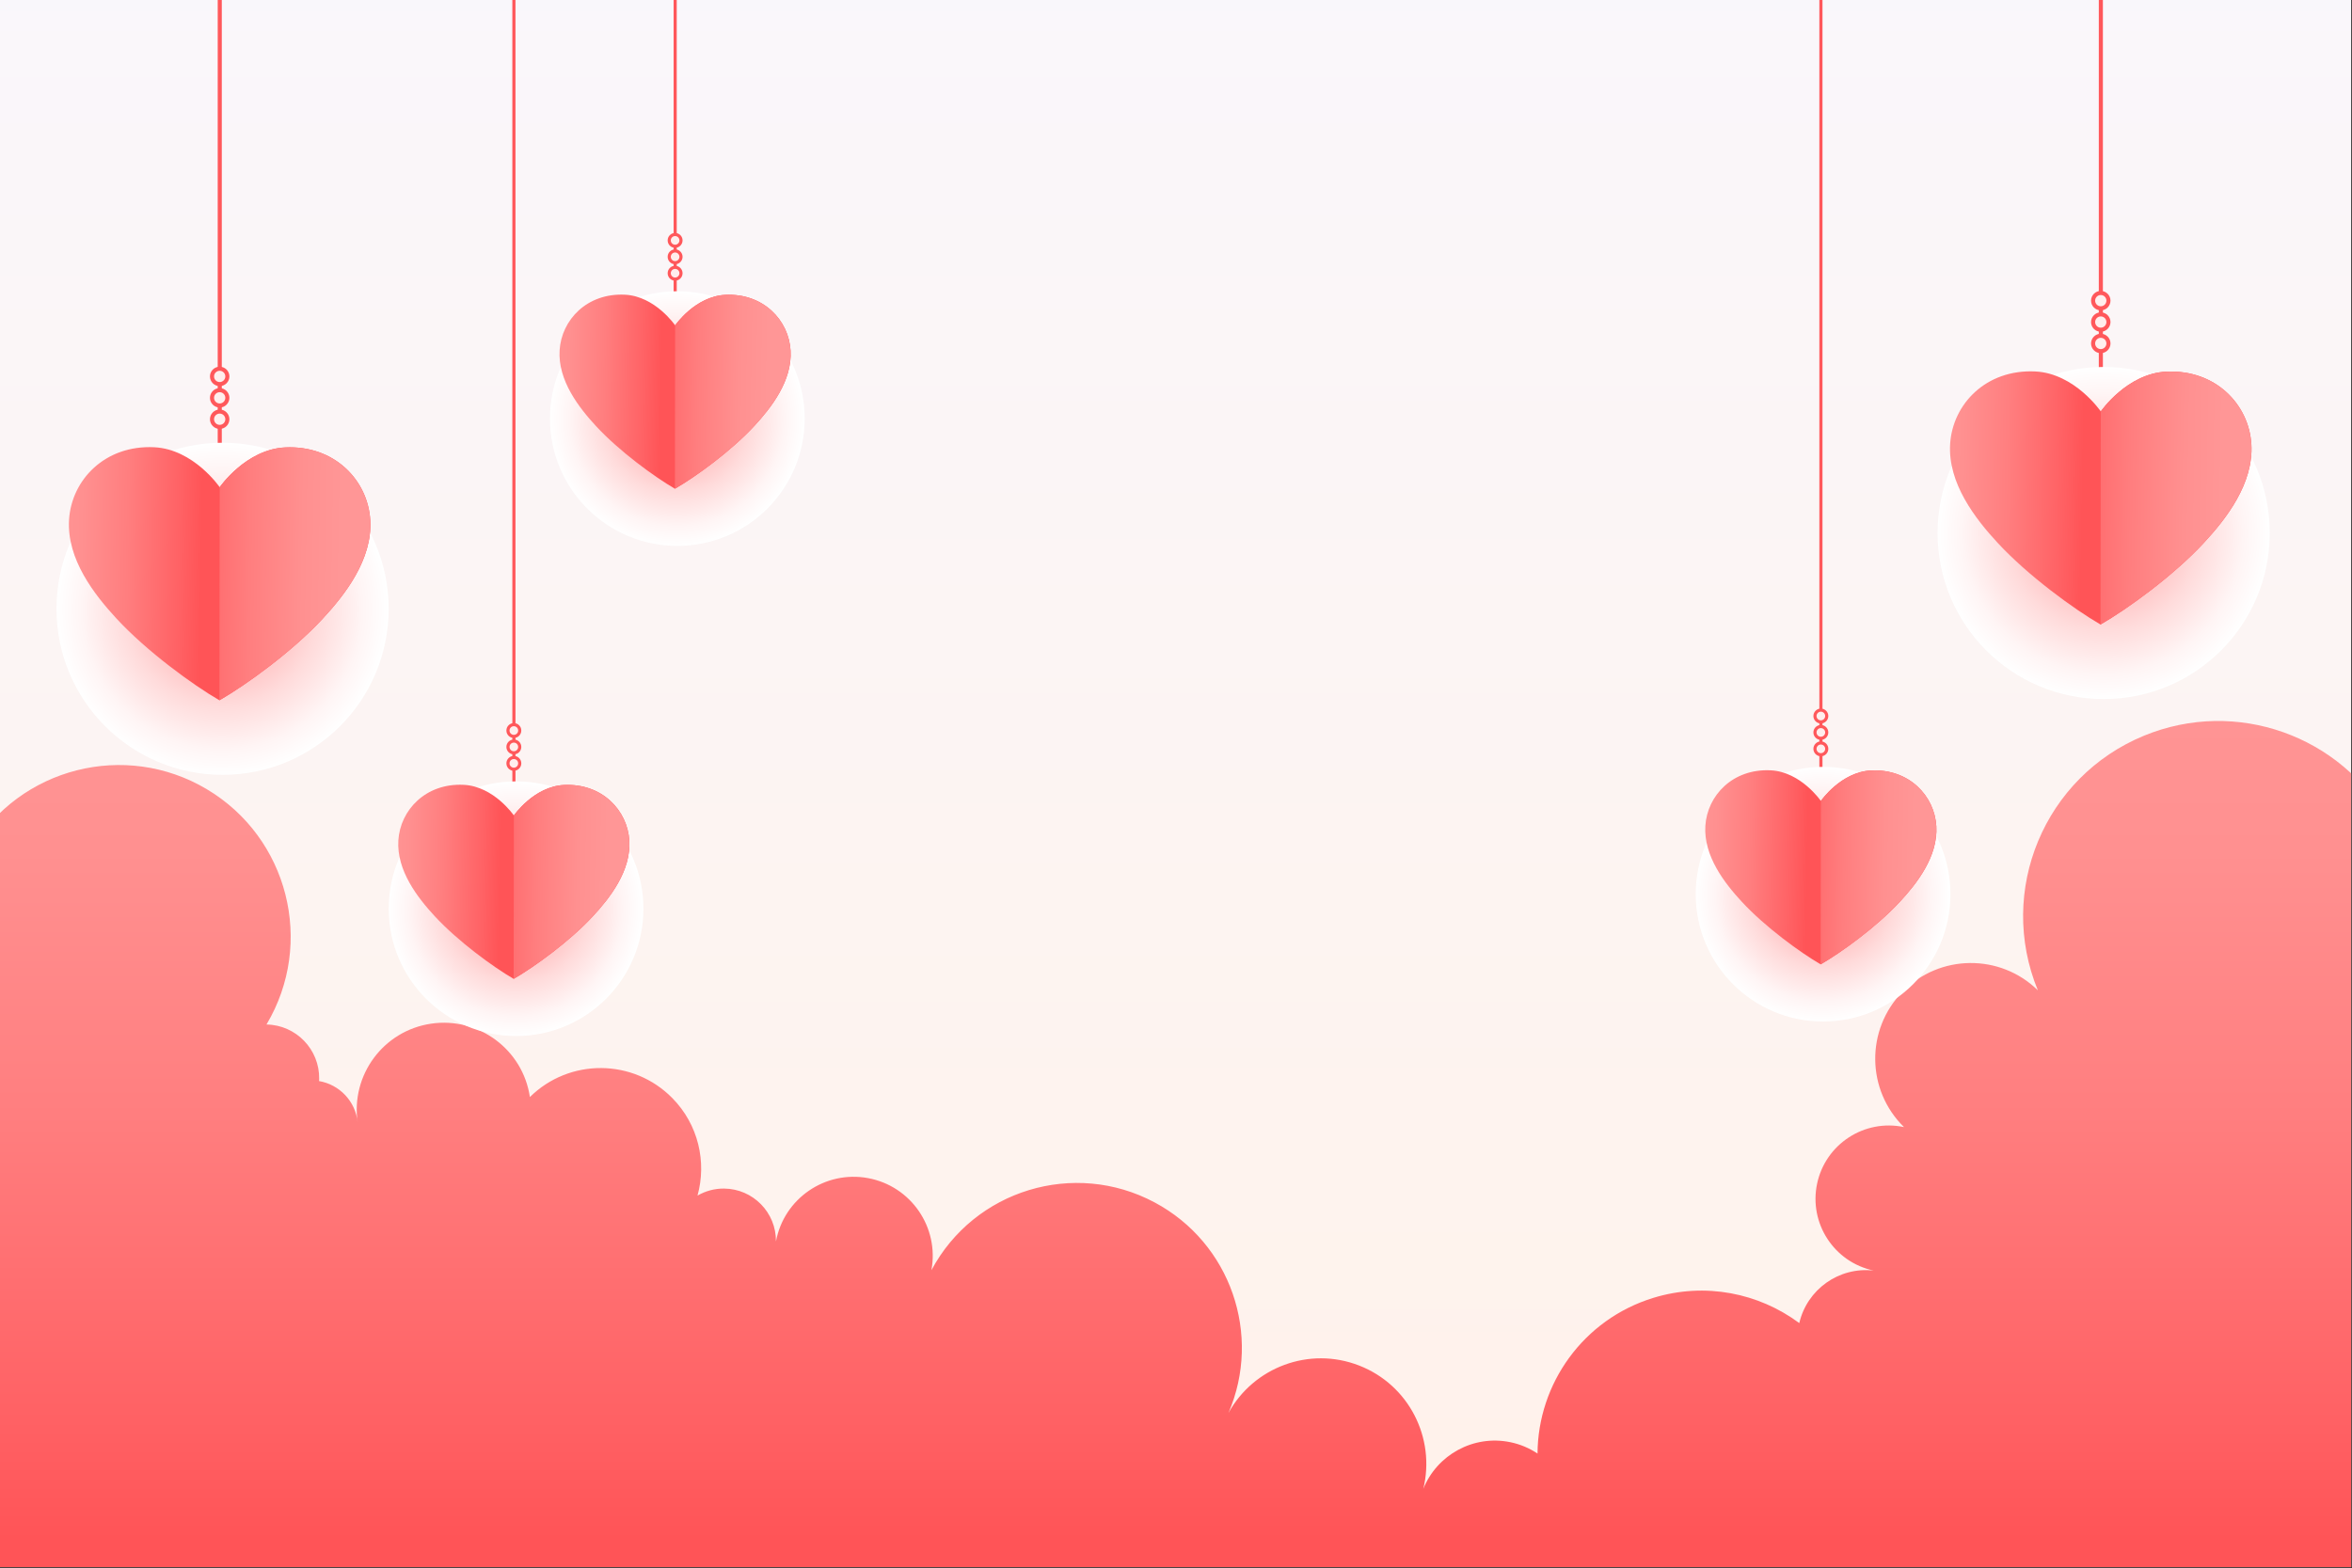 <?xml version="1.0" encoding="utf-8"?>
<!-- Generator: Adobe Illustrator 27.5.0, SVG Export Plug-In . SVG Version: 6.00 Build 0)  -->
<svg version="1.1" id="Layer_1" xmlns="http://www.w3.org/2000/svg" xmlns:xlink="http://www.w3.org/1999/xlink" x="0px" y="0px"
	 viewBox="0 0 2599 1733" style="enable-background:new 0 0 2599 1733;" xml:space="preserve">
<rect x="0" y="0" width="2599" height="1733" fill="#333333" stroke="none"/>
<g>
	<g>
		<defs>
			<rect id="SVGID_1_" width="2598.076" height="1732.051"/>
		</defs>
		
			<linearGradient id="SVGID_00000135677877924097214920000003418729030859738021_" gradientUnits="userSpaceOnUse" x1="1299.038" y1="1617.58" x2="1299.038" y2="-425.496">
			<stop  offset="0" style="stop-color:#FFF2EB"/>
			<stop  offset="1" style="stop-color:#F8F8FF"/>
		</linearGradient>
		<use xlink:href="#SVGID_1_"  style="overflow:visible;fill:url(#SVGID_00000135677877924097214920000003418729030859738021_);"/>
		<clipPath id="SVGID_00000011718104603604206630000008789965537872854920_">
			<use xlink:href="#SVGID_1_"  style="overflow:visible;"/>
		</clipPath>
		
			<linearGradient id="SVGID_00000153668270946759279870000017383845107240429703_" gradientUnits="userSpaceOnUse" x1="1128.071" y1="727.499" x2="1128.071" y2="1701.16">
			<stop  offset="0" style="stop-color:#FF9696"/>
			<stop  offset="0.219" style="stop-color:#FF9090"/>
			<stop  offset="0.519" style="stop-color:#FF7E7F"/>
			<stop  offset="0.865" style="stop-color:#FF6164"/>
			<stop  offset="1" style="stop-color:#FF5457"/>
		</linearGradient>
		
			<path style="clip-path:url(#SVGID_00000011718104603604206630000008789965537872854920_);fill:url(#SVGID_00000153668270946759279870000017383845107240429703_);" d="
			M2755.877,688.489c-15.816,3.582-31.366,9.586-46.13,18.167c-70.772,41.134-99.209,127.174-70.204,201.092
			c-52.324-94.397-168.21-136.698-270.433-94.612c-110.08,45.322-162.576,171.3-117.255,281.38
			c-41.75-40.84-108.704-40.102-149.543,1.647c-40.842,41.75-40.103,108.703,1.647,149.543
			c-43.79-9.245-86.781,18.758-96.027,62.547c-9.246,43.789,18.759,86.782,62.547,96.026c-38.603-4.436-73.716,21.058-82.229,58.053
			c-44.662-33.202-103.968-45.47-161.251-27.895c-77.591,23.805-127.593,95.001-128.003,172.092
			c-8.871-5.91-18.974-10.286-30.056-12.566c-40.943-8.42-81.004,14.07-96.144,51.479c13.643-55.944-15.776-114.712-70.895-136.195
			c-55.153-21.497-116.62,1.9-144.413,52.38c37.076-86.12,2.592-187.73-81.623-232.684
			c-88.807-47.406-199.229-13.843-246.635,74.965c8.786-47.438-22.547-93.017-69.985-101.804
			c-47.439-8.786-93.016,22.548-101.805,69.986c0.337-31.94-25.283-58.105-57.223-58.441c-10.733-0.112-20.78,2.759-29.448,7.764
			c10.257-37.095,1.056-78.477-27.911-107.845c-43.14-43.738-113.569-44.221-157.307-1.081
			c-7.771-52.551-56.669-88.852-109.221-81.082c-52.548,7.77-88.851,56.67-81.08,109.221c-2.339-23.679-20.331-41.982-42.703-45.801
			c0.042-0.749,0.139-1.483,0.155-2.24c0.572-32.716-25.483-59.702-58.198-60.277c53.599-90.017,24.078-206.443-65.941-260.043
			c-90.015-53.6-206.441-24.078-260.042,65.939c-15.919-59.674-77.201-95.144-136.874-79.224
			c-20.708,5.524-38.4,16.593-52.143,31.078c-4.888-2.053-10.149-3.446-15.694-4.022c53.907-43.428,62.404-122.336,18.976-176.244
			c-43.427-53.909-122.335-62.406-176.245-18.977c27.853-27.12,28.448-71.685,1.327-99.537
			c-27.12-27.852-71.685-28.446-99.538-1.326c-1.448-9.551-4.259-18.541-8.067-26.92V2331.25h3255.613V688.489z"/>
		<g style="clip-path:url(#SVGID_00000011718104603604206630000008789965537872854920_);">
			<g>
				<g>
					<g>
						<rect x="240.579" y="-285.538" style="fill:#FF585B;" width="4.511" height="833.312"/>
					</g>
					<g>
						<path style="fill:#FFEEED;" d="M251.235,463.346c0,4.686-3.799,8.485-8.486,8.485c-4.686,0-8.485-3.799-8.485-8.485
							c0-4.686,3.799-8.485,8.485-8.485C247.436,454.861,251.235,458.66,251.235,463.346z"/>
						<path style="fill:#FF585B;" d="M242.75,474.087c-5.921,0-10.74-4.819-10.74-10.742c0-5.92,4.819-10.739,10.74-10.739
							c5.921,0,10.74,4.819,10.74,10.739C253.49,469.268,248.671,474.087,242.75,474.087z M242.75,457.116
							c-3.436,0-6.23,2.793-6.23,6.229c0,3.436,2.794,6.231,6.23,6.231c3.436,0,6.23-2.795,6.23-6.231
							C248.98,459.909,246.186,457.116,242.75,457.116z"/>
					</g>
					<g>
						<path style="fill:#FFEEED;" d="M251.235,439.69c0,4.686-3.799,8.485-8.486,8.485c-4.686,0-8.485-3.799-8.485-8.485
							c0-4.687,3.799-8.486,8.485-8.486C247.436,431.204,251.235,435.003,251.235,439.69z"/>
						<path style="fill:#FF585B;" d="M242.75,450.43c-5.921,0-10.74-4.819-10.74-10.739c0-5.923,4.819-10.742,10.74-10.742
							c5.921,0,10.74,4.819,10.74,10.742C253.49,445.611,248.671,450.43,242.75,450.43z M242.75,433.46
							c-3.436,0-6.23,2.796-6.23,6.232c0,3.435,2.794,6.228,6.23,6.228c3.436,0,6.23-2.793,6.23-6.228
							C248.98,436.255,246.186,433.46,242.75,433.46z"/>
					</g>
					<g>
						<path style="fill:#FFEEED;" d="M251.235,416.033c0,4.687-3.799,8.486-8.486,8.486c-4.686,0-8.485-3.799-8.485-8.486
							c0-4.686,3.799-8.485,8.485-8.485C247.436,407.548,251.235,411.347,251.235,416.033z"/>
						<path style="fill:#FF585B;" d="M242.75,426.773c-5.921,0-10.74-4.819-10.74-10.739c0-5.923,4.819-10.742,10.74-10.742
							c5.921,0,10.74,4.819,10.74,10.742C253.49,421.954,248.671,426.773,242.75,426.773z M242.75,409.803
							c-3.436,0-6.23,2.796-6.23,6.232c0,3.436,2.794,6.228,6.23,6.228c3.436,0,6.23-2.792,6.23-6.228
							C248.98,412.599,246.186,409.803,242.75,409.803z"/>
					</g>
				</g>
				<g>
					
						<radialGradient id="SVGID_00000079482963143221570760000004956167215195618990_" cx="-5389.126" cy="-5815.031" r="221.63" gradientTransform="matrix(0.828 -0.005 0.005 0.828 4736.65 5461.288)" gradientUnits="userSpaceOnUse">
						<stop  offset="0.317" style="stop-color:#FFBABB"/>
						<stop  offset="0.581" style="stop-color:#FFDBDB"/>
						<stop  offset="0.844" style="stop-color:#FFF5F5"/>
						<stop  offset="1" style="stop-color:#FFFFFF"/>
					</radialGradient>
					
						<circle style="fill:url(#SVGID_00000079482963143221570760000004956167215195618990_);" cx="245.96" cy="672.848" r="183.513"/>
					
						<linearGradient id="SVGID_00000149376794680445710540000013911950066752520612_" gradientUnits="userSpaceOnUse" x1="422.385" y1="34.169" x2="592.369" y2="34.169" gradientTransform="matrix(1 0.017 -0.017 1 -369.642 588.681)">
						<stop  offset="0" style="stop-color:#FF9696"/>
						<stop  offset="0.219" style="stop-color:#FF9090"/>
						<stop  offset="0.519" style="stop-color:#FF7E7F"/>
						<stop  offset="0.865" style="stop-color:#FF6164"/>
						<stop  offset="1" style="stop-color:#FF5457"/>
					</linearGradient>
					<path style="fill:url(#SVGID_00000149376794680445710540000013911950066752520612_);" d="M409.163,574.886
						c-2.602-43.941-39.355-82.936-93.966-80.382c-43.613,2.042-72.423,43.984-72.423,43.984s-28.693-42.016-72.309-44.177
						c-54.595-2.697-91.461,36.203-94.173,80.136c-2.685,43.415,27.839,82.625,52.484,109.277
						c33.503,36.231,84.11,73.126,113.688,90.275c29.622-17.073,80.33-53.836,113.93-89.975
						C381.112,657.436,411.736,618.313,409.163,574.886z"/>
					
						<linearGradient id="SVGID_00000067207776406072351270000017842614002406324390_" gradientUnits="userSpaceOnUse" x1="747.099" y1="34.169" x2="552.557" y2="34.169" gradientTransform="matrix(1 0.017 -0.017 1 -369.642 588.681)">
						<stop  offset="0" style="stop-color:#FF9696"/>
						<stop  offset="0.219" style="stop-color:#FF9090"/>
						<stop  offset="0.519" style="stop-color:#FF7E7F"/>
						<stop  offset="0.865" style="stop-color:#FF6164"/>
						<stop  offset="1" style="stop-color:#FF5457"/>
					</linearGradient>
					<path style="fill:url(#SVGID_00000067207776406072351270000017842614002406324390_);" d="M409.163,574.886
						c-2.602-43.941-39.355-82.936-93.966-80.382c-43.613,2.042-72.423,43.984-72.423,43.984l-0.311,235.51
						c29.622-17.073,80.33-53.836,113.93-89.975C381.112,657.436,411.736,618.313,409.163,574.886z"/>
				</g>
			</g>
			<g>
				<g>
					<g>
						<rect x="2319.219" y="-285.538" style="fill:#FF585B;" width="4.511" height="749.559"/>
					</g>
					<g>
						<path style="fill:#FFEEED;" d="M2329.874,379.595c0,4.686-3.799,8.485-8.486,8.485c-4.686,0-8.485-3.799-8.485-8.485
							c0-4.687,3.799-8.486,8.485-8.486C2326.075,371.109,2329.874,374.908,2329.874,379.595z"/>
						<path style="fill:#FF585B;" d="M2321.389,390.336c-5.923,0-10.742-4.819-10.742-10.742c0-5.92,4.819-10.739,10.742-10.739
							c5.923,0,10.74,4.819,10.74,10.739C2332.129,385.517,2327.312,390.336,2321.389,390.336z M2321.389,373.366
							c-3.436,0-6.231,2.793-6.231,6.229c0,3.436,2.795,6.231,6.231,6.231s6.23-2.795,6.23-6.231
							C2327.619,376.159,2324.825,373.366,2321.389,373.366z"/>
					</g>
					<g>
						<path style="fill:#FFEEED;" d="M2329.874,355.938c0,4.687-3.799,8.486-8.486,8.486c-4.686,0-8.485-3.799-8.485-8.486
							c0-4.686,3.799-8.485,8.485-8.485C2326.075,347.453,2329.874,351.252,2329.874,355.938z"/>
						<path style="fill:#FF585B;" d="M2321.389,366.679c-5.923,0-10.742-4.819-10.742-10.742c0-5.92,4.819-10.739,10.742-10.739
							c5.923,0,10.74,4.819,10.74,10.739C2332.129,361.861,2327.312,366.679,2321.389,366.679z M2321.389,349.709
							c-3.436,0-6.231,2.793-6.231,6.229c0,3.436,2.795,6.231,6.231,6.231s6.23-2.795,6.23-6.231
							C2327.619,352.502,2324.825,349.709,2321.389,349.709z"/>
					</g>
					<g>
						<path style="fill:#FFEEED;" d="M2329.874,332.282c0,4.686-3.799,8.485-8.486,8.485c-4.686,0-8.485-3.799-8.485-8.485
							c0-4.687,3.799-8.486,8.485-8.486C2326.075,323.796,2329.874,327.595,2329.874,332.282z"/>
						<path style="fill:#FF585B;" d="M2321.389,343.022c-5.923,0-10.742-4.818-10.742-10.742c0-5.92,4.819-10.739,10.742-10.739
							c5.923,0,10.74,4.819,10.74,10.739C2332.129,338.204,2327.312,343.022,2321.389,343.022z M2321.389,326.053
							c-3.436,0-6.231,2.792-6.231,6.228c0,3.436,2.795,6.231,6.231,6.231s6.23-2.795,6.23-6.231
							C2327.619,328.845,2324.825,326.053,2321.389,326.053z"/>
					</g>
				</g>
				<g>
					
						<radialGradient id="SVGID_00000076587423295867508810000002005251983776321669_" cx="-2878.181" cy="-5901.321" r="221.63" gradientTransform="matrix(0.828 -0.005 0.005 0.828 4736.65 5461.288)" gradientUnits="userSpaceOnUse">
						<stop  offset="0.317" style="stop-color:#FFBABB"/>
						<stop  offset="0.581" style="stop-color:#FFDBDB"/>
						<stop  offset="0.844" style="stop-color:#FFF5F5"/>
						<stop  offset="1" style="stop-color:#FFFFFF"/>
					</radialGradient>
					
						<circle style="fill:url(#SVGID_00000076587423295867508810000002005251983776321669_);" cx="2324.599" cy="589.097" r="183.513"/>
					
						<linearGradient id="SVGID_00000008107116291133869850000003485764381376048795_" gradientUnits="userSpaceOnUse" x1="2499.353" y1="-85.746" x2="2669.337" y2="-85.746" gradientTransform="matrix(1 0.017 -0.017 1 -369.642 588.681)">
						<stop  offset="0" style="stop-color:#FF9696"/>
						<stop  offset="0.219" style="stop-color:#FF9090"/>
						<stop  offset="0.519" style="stop-color:#FF7E7F"/>
						<stop  offset="0.865" style="stop-color:#FF6164"/>
						<stop  offset="1" style="stop-color:#FF5457"/>
					</linearGradient>
					<path style="fill:url(#SVGID_00000008107116291133869850000003485764381376048795_);" d="M2487.802,491.135
						c-2.602-43.941-39.355-82.937-93.966-80.383c-43.613,2.043-72.422,43.984-72.422,43.984s-28.693-42.016-72.31-44.177
						c-54.595-2.697-91.46,36.203-94.173,80.136c-2.685,43.415,27.839,82.625,52.484,109.277
						c33.504,36.23,84.11,73.126,113.688,90.275c29.622-17.073,80.329-53.835,113.93-89.975
						C2459.751,573.685,2490.375,534.561,2487.802,491.135z"/>
					
						<linearGradient id="SVGID_00000118357422479946706830000002114384823361343135_" gradientUnits="userSpaceOnUse" x1="2824.067" y1="-85.746" x2="2629.524" y2="-85.746" gradientTransform="matrix(1 0.017 -0.017 1 -369.642 588.681)">
						<stop  offset="0" style="stop-color:#FF9696"/>
						<stop  offset="0.219" style="stop-color:#FF9090"/>
						<stop  offset="0.519" style="stop-color:#FF7E7F"/>
						<stop  offset="0.865" style="stop-color:#FF6164"/>
						<stop  offset="1" style="stop-color:#FF5457"/>
					</linearGradient>
					<path style="fill:url(#SVGID_00000118357422479946706830000002114384823361343135_);" d="M2487.802,491.135
						c-2.602-43.941-39.355-82.937-93.966-80.383c-43.613,2.043-72.422,43.984-72.422,43.984l-0.311,235.51
						c29.622-17.073,80.329-53.835,113.93-89.975C2459.751,573.685,2490.375,534.561,2487.802,491.135z"/>
				</g>
			</g>
			<g>
				<g>
					<g>
						<rect x="2010.415" y="-285.538" style="fill:#FF585B;" width="3.459" height="1177.92"/>
					</g>
					<g>
						<path style="fill:#FFEEED;" d="M2018.585,827.645c0,3.593-2.913,6.506-6.507,6.506s-6.507-2.913-6.507-6.506
							s2.913-6.507,6.507-6.507S2018.585,824.051,2018.585,827.645z"/>
						<path style="fill:#FF585B;" d="M2012.079,835.879c-4.542,0-8.236-3.694-8.236-8.234c0-4.543,3.694-8.237,8.236-8.237
							c4.541,0,8.236,3.694,8.236,8.237C2020.315,832.186,2016.62,835.879,2012.079,835.879z M2012.079,822.867
							c-2.634,0-4.776,2.144-4.776,4.778c0,2.634,2.142,4.775,4.776,4.775c2.634,0,4.776-2.14,4.776-4.775
							C2016.855,825.011,2014.713,822.867,2012.079,822.867z"/>
					</g>
					<g>
						<circle style="fill:#FFEEED;" cx="2012.079" cy="809.505" r="6.507"/>
						<path style="fill:#FF585B;" d="M2012.079,817.74c-4.542,0-8.236-3.694-8.236-8.234c0-4.543,3.694-8.237,8.236-8.237
							c4.541,0,8.236,3.694,8.236,8.237C2020.315,814.046,2016.62,817.74,2012.079,817.74z M2012.079,804.728
							c-2.634,0-4.776,2.144-4.776,4.778c0,2.634,2.142,4.775,4.776,4.775c2.634,0,4.776-2.141,4.776-4.775
							C2016.855,806.872,2014.713,804.728,2012.079,804.728z"/>
					</g>
					<g>
						<path style="fill:#FFEEED;" d="M2018.585,791.366c0,3.593-2.913,6.506-6.507,6.506s-6.507-2.913-6.507-6.506
							s2.913-6.507,6.507-6.507S2018.585,787.773,2018.585,791.366z"/>
						<path style="fill:#FF585B;" d="M2012.079,799.601c-4.542,0-8.236-3.695-8.236-8.234c0-4.542,3.694-8.237,8.236-8.237
							c4.541,0,8.236,3.694,8.236,8.237C2020.315,795.907,2016.62,799.601,2012.079,799.601z M2012.079,786.589
							c-2.634,0-4.776,2.144-4.776,4.778c0,2.634,2.142,4.775,4.776,4.775c2.634,0,4.776-2.141,4.776-4.775
							C2016.855,788.733,2014.713,786.589,2012.079,786.589z"/>
					</g>
				</g>
				<g>
					
						<radialGradient id="SVGID_00000031205667017884422990000012260442209329678226_" cx="-3255.488" cy="-5421.442" r="169.94" gradientTransform="matrix(0.828 -0.005 0.005 0.828 4736.65 5461.288)" gradientUnits="userSpaceOnUse">
						<stop  offset="0.317" style="stop-color:#FFBABB"/>
						<stop  offset="0.581" style="stop-color:#FFDBDB"/>
						<stop  offset="0.844" style="stop-color:#FFF5F5"/>
						<stop  offset="1" style="stop-color:#FFFFFF"/>
					</radialGradient>
					
						<circle style="fill:url(#SVGID_00000031205667017884422990000012260442209329678226_);" cx="2014.541" cy="988.285" r="140.713"/>
					
						<linearGradient id="SVGID_00000111161700853136288170000007768039794613831309_" gradientUnits="userSpaceOnUse" x1="2241.663" y1="327.958" x2="2372.002" y2="327.958" gradientTransform="matrix(1 0.017 -0.017 1 -369.642 588.681)">
						<stop  offset="0" style="stop-color:#FF9696"/>
						<stop  offset="0.219" style="stop-color:#FF9090"/>
						<stop  offset="0.519" style="stop-color:#FF7E7F"/>
						<stop  offset="0.865" style="stop-color:#FF6164"/>
						<stop  offset="1" style="stop-color:#FF5457"/>
					</linearGradient>
					<path style="fill:url(#SVGID_00000111161700853136288170000007768039794613831309_);" d="M2139.681,913.171
						c-1.995-33.693-30.177-63.594-72.05-61.636c-33.442,1.567-55.532,33.726-55.532,33.726s-22.001-32.217-55.445-33.874
						c-41.862-2.068-70.129,27.76-72.209,61.446c-2.059,33.29,21.346,63.355,40.243,83.791
						c25.69,27.781,64.493,56.072,87.173,69.221c22.713-13.091,61.595-41.28,87.358-68.991
						C2118.172,976.468,2141.653,946.47,2139.681,913.171z"/>
					
						<linearGradient id="SVGID_00000053544000251967772580000001249643475735532472_" gradientUnits="userSpaceOnUse" x1="2490.646" y1="327.958" x2="2341.475" y2="327.958" gradientTransform="matrix(1 0.017 -0.017 1 -369.642 588.681)">
						<stop  offset="0" style="stop-color:#FF9696"/>
						<stop  offset="0.219" style="stop-color:#FF9090"/>
						<stop  offset="0.519" style="stop-color:#FF7E7F"/>
						<stop  offset="0.865" style="stop-color:#FF6164"/>
						<stop  offset="1" style="stop-color:#FF5457"/>
					</linearGradient>
					<path style="fill:url(#SVGID_00000053544000251967772580000001249643475735532472_);" d="M2139.681,913.171
						c-1.995-33.693-30.177-63.594-72.05-61.636c-33.442,1.567-55.532,33.726-55.532,33.726l-0.238,180.583
						c22.713-13.091,61.595-41.28,87.358-68.991C2118.172,976.468,2141.653,946.47,2139.681,913.171z"/>
				</g>
			</g>
			<g>
				<g>
					<g>
						<rect x="566.148" y="-285.538" style="fill:#FF585B;" width="3.459" height="1193.956"/>
					</g>
					<g>
						<path style="fill:#FFEEED;" d="M574.319,843.682c0,3.594-2.913,6.507-6.507,6.507c-3.593,0-6.506-2.913-6.506-6.507
							c0-3.593,2.913-6.506,6.506-6.506C571.406,837.176,574.319,840.089,574.319,843.682z"/>
						<path style="fill:#FF585B;" d="M567.812,851.919c-4.542,0-8.236-3.694-8.236-8.237c0-4.543,3.694-8.237,8.236-8.237
							c4.541,0,8.237,3.694,8.237,8.237C576.049,848.224,572.353,851.919,567.812,851.919z M567.812,838.904
							c-2.634,0-4.776,2.144-4.776,4.778c0,2.634,2.142,4.778,4.776,4.778c2.634,0,4.777-2.143,4.777-4.778
							C572.589,841.048,570.446,838.904,567.812,838.904z"/>
					</g>
					<g>
						<path style="fill:#FFEEED;" d="M574.319,825.543c0,3.593-2.913,6.507-6.507,6.507c-3.593,0-6.506-2.913-6.506-6.507
							c0-3.593,2.913-6.507,6.506-6.507C571.406,819.036,574.319,821.95,574.319,825.543z"/>
						<path style="fill:#FF585B;" d="M567.812,833.78c-4.542,0-8.236-3.695-8.236-8.237c0-4.543,3.694-8.237,8.236-8.237
							c4.541,0,8.237,3.694,8.237,8.237C576.049,830.085,572.353,833.78,567.812,833.78z M567.812,820.765
							c-2.634,0-4.776,2.144-4.776,4.778c0,2.634,2.142,4.778,4.776,4.778c2.634,0,4.777-2.144,4.777-4.778
							C572.589,822.909,570.446,820.765,567.812,820.765z"/>
					</g>
					<g>
						<path style="fill:#FFEEED;" d="M574.319,807.403c0,3.593-2.913,6.507-6.507,6.507c-3.593,0-6.506-2.913-6.506-6.507
							s2.913-6.506,6.506-6.506C571.406,800.897,574.319,803.81,574.319,807.403z"/>
						<path style="fill:#FF585B;" d="M567.812,815.641c-4.542,0-8.236-3.694-8.236-8.237c0-4.542,3.694-8.237,8.236-8.237
							c4.541,0,8.237,3.694,8.237,8.237C576.049,811.946,572.353,815.641,567.812,815.641z M567.812,802.626
							c-2.634,0-4.776,2.144-4.776,4.778c0,2.634,2.142,4.778,4.776,4.778c2.634,0,4.777-2.144,4.777-4.778
							C572.589,804.77,570.446,802.626,567.812,802.626z"/>
					</g>
				</g>
				<g>
					
						<radialGradient id="SVGID_00000033357317579468606330000002584136209028990102_" cx="-4999.825" cy="-5412.395" r="169.94" gradientTransform="matrix(0.828 -0.005 0.005 0.828 4736.65 5461.288)" gradientUnits="userSpaceOnUse">
						<stop  offset="0.317" style="stop-color:#FFBABB"/>
						<stop  offset="0.581" style="stop-color:#FFDBDB"/>
						<stop  offset="0.844" style="stop-color:#FFF5F5"/>
						<stop  offset="1" style="stop-color:#FFFFFF"/>
					</radialGradient>
					
						<circle style="fill:url(#SVGID_00000033357317579468606330000002584136209028990102_);" cx="570.274" cy="1004.323" r="140.713"/>
					
						<linearGradient id="SVGID_00000121965778681432635920000017097516292454962856_" gradientUnits="userSpaceOnUse" x1="797.824" y1="369.127" x2="928.164" y2="369.127" gradientTransform="matrix(1 0.017 -0.017 1 -369.642 588.681)">
						<stop  offset="0" style="stop-color:#FF9696"/>
						<stop  offset="0.219" style="stop-color:#FF9090"/>
						<stop  offset="0.519" style="stop-color:#FF7E7F"/>
						<stop  offset="0.865" style="stop-color:#FF6164"/>
						<stop  offset="1" style="stop-color:#FF5457"/>
					</linearGradient>
					<path style="fill:url(#SVGID_00000121965778681432635920000017097516292454962856_);" d="M695.414,929.208
						c-1.995-33.692-30.176-63.593-72.05-61.635c-33.441,1.566-55.532,33.726-55.532,33.726s-22.001-32.217-55.445-33.875
						c-41.863-2.068-70.13,27.76-72.209,61.446c-2.059,33.29,21.346,63.355,40.243,83.791
						c25.689,27.781,64.493,56.072,87.173,69.221c22.713-13.091,61.595-41.28,87.359-68.991
						C673.905,992.505,697.387,962.507,695.414,929.208z"/>
					
						<linearGradient id="SVGID_00000114779300489004725700000003487994520235647875_" gradientUnits="userSpaceOnUse" x1="1046.806" y1="369.127" x2="897.636" y2="369.127" gradientTransform="matrix(1 0.017 -0.017 1 -369.642 588.681)">
						<stop  offset="0" style="stop-color:#FF9696"/>
						<stop  offset="0.219" style="stop-color:#FF9090"/>
						<stop  offset="0.519" style="stop-color:#FF7E7F"/>
						<stop  offset="0.865" style="stop-color:#FF6164"/>
						<stop  offset="1" style="stop-color:#FF5457"/>
					</linearGradient>
					<path style="fill:url(#SVGID_00000114779300489004725700000003487994520235647875_);" d="M695.414,929.208
						c-1.995-33.692-30.176-63.593-72.05-61.635c-33.441,1.566-55.532,33.726-55.532,33.726l-0.238,180.583
						c22.713-13.091,61.595-41.28,87.359-68.991C673.905,992.505,697.387,962.507,695.414,929.208z"/>
				</g>
			</g>
			<g>
				<g>
					<g>
						<rect x="744.343" y="-285.538" style="fill:#FF585B;" width="3.459" height="652.244"/>
					</g>
					<g>
						<path style="fill:#FFEEED;" d="M752.513,301.971c0,3.593-2.913,6.506-6.507,6.506c-3.593,0-6.507-2.913-6.507-6.506
							c0-3.593,2.913-6.507,6.507-6.507C749.6,295.464,752.513,298.378,752.513,301.971z"/>
						<path style="fill:#FF585B;" d="M746.006,310.207c-4.541,0-8.236-3.694-8.236-8.237c0-4.54,3.695-8.234,8.236-8.234
							s8.237,3.694,8.237,8.234C754.243,306.512,750.547,310.207,746.006,310.207z M746.006,297.195
							c-2.634,0-4.776,2.141-4.776,4.775c0,2.634,2.142,4.778,4.776,4.778c2.634,0,4.778-2.144,4.778-4.778
							C750.784,299.336,748.641,297.195,746.006,297.195z"/>
					</g>
					<g>
						<circle style="fill:#FFEEED;" cx="746.007" cy="283.831" r="6.507"/>
						<path style="fill:#FF585B;" d="M746.006,292.068c-4.541,0-8.236-3.694-8.236-8.237c0-4.539,3.695-8.234,8.236-8.234
							s8.237,3.694,8.237,8.234C754.243,288.373,750.547,292.068,746.006,292.068z M746.006,279.056
							c-2.634,0-4.776,2.141-4.776,4.775c0,2.634,2.142,4.778,4.776,4.778c2.634,0,4.778-2.144,4.778-4.778
							C750.784,281.197,748.641,279.056,746.006,279.056z"/>
					</g>
					<g>
						<path style="fill:#FFEEED;" d="M752.513,265.692c0,3.593-2.913,6.506-6.507,6.506c-3.593,0-6.507-2.913-6.507-6.506
							c0-3.593,2.913-6.507,6.507-6.507C749.6,259.186,752.513,262.099,752.513,265.692z"/>
						<path style="fill:#FF585B;" d="M746.006,273.929c-4.541,0-8.236-3.694-8.236-8.237c0-4.54,3.695-8.234,8.236-8.234
							s8.237,3.694,8.237,8.234C754.243,270.234,750.547,273.929,746.006,273.929z M746.006,260.917
							c-2.634,0-4.776,2.14-4.776,4.775c0,2.634,2.142,4.778,4.776,4.778c2.634,0,4.778-2.144,4.778-4.778
							C750.784,263.057,748.641,260.917,746.006,260.917z"/>
					</g>
				</g>
				<g>
					
						<radialGradient id="SVGID_00000150085837060240381260000006800990411346088332_" cx="-4780.75" cy="-6065.34" r="169.94" gradientTransform="matrix(0.828 -0.005 0.005 0.828 4736.65 5461.288)" gradientUnits="userSpaceOnUse">
						<stop  offset="0.317" style="stop-color:#FFBABB"/>
						<stop  offset="0.581" style="stop-color:#FFDBDB"/>
						<stop  offset="0.844" style="stop-color:#FFF5F5"/>
						<stop  offset="1" style="stop-color:#FFFFFF"/>
					</radialGradient>
					
						<circle style="fill:url(#SVGID_00000150085837060240381260000006800990411346088332_);" cx="748.468" cy="462.612" r="140.713"/>
					
						<linearGradient id="SVGID_00000099644687404144437560000011767778929881908637_" gradientUnits="userSpaceOnUse" x1="966.573" y1="-175.63" x2="1096.913" y2="-175.63" gradientTransform="matrix(1 0.017 -0.017 1 -369.642 588.681)">
						<stop  offset="0" style="stop-color:#FF9696"/>
						<stop  offset="0.219" style="stop-color:#FF9090"/>
						<stop  offset="0.519" style="stop-color:#FF7E7F"/>
						<stop  offset="0.865" style="stop-color:#FF6164"/>
						<stop  offset="1" style="stop-color:#FF5457"/>
					</linearGradient>
					<path style="fill:url(#SVGID_00000099644687404144437560000011767778929881908637_);" d="M873.609,387.497
						c-1.995-33.693-30.177-63.594-72.051-61.636c-33.441,1.567-55.531,33.726-55.531,33.726s-22.001-32.217-55.445-33.874
						c-41.862-2.068-70.129,27.76-72.209,61.446c-2.059,33.29,21.346,63.355,40.243,83.791
						c25.69,27.781,64.493,56.072,87.173,69.221c22.714-13.091,61.595-41.28,87.359-68.991
						C852.1,450.794,875.581,420.796,873.609,387.497z"/>
					
						<linearGradient id="SVGID_00000098198432880707440750000007328270909752249748_" gradientUnits="userSpaceOnUse" x1="1215.556" y1="-175.63" x2="1066.386" y2="-175.63" gradientTransform="matrix(1 0.017 -0.017 1 -369.642 588.681)">
						<stop  offset="0" style="stop-color:#FF9696"/>
						<stop  offset="0.219" style="stop-color:#FF9090"/>
						<stop  offset="0.519" style="stop-color:#FF7E7F"/>
						<stop  offset="0.865" style="stop-color:#FF6164"/>
						<stop  offset="1" style="stop-color:#FF5457"/>
					</linearGradient>
					<path style="fill:url(#SVGID_00000098198432880707440750000007328270909752249748_);" d="M873.609,387.497
						c-1.995-33.693-30.177-63.594-72.051-61.636c-33.441,1.567-55.531,33.726-55.531,33.726l-0.239,180.583
						c22.714-13.091,61.595-41.28,87.359-68.991C852.1,450.794,875.581,420.796,873.609,387.497z"/>
				</g>
			</g>
		</g>
	</g>
	<!-- <g>
		<g>
			<path style="fill:#FF686A;" d="M1012.092,774.957v-5.118h31.73v5.118h-10.234l-46.06,154.207h-13.306l-46.397-154.207h-9.893
				v-5.118h31.727v5.118h-10.234l37.87,127.256l3.071,15.352h1.363l3.071-15.352l37.53-127.256H1012.092z"/>
			<path style="fill:#FF686A;" d="M1080.669,853.766v-1.362c0-5.459-1.254-10.119-3.753-13.99c-2.505-3.865-6.028-5.8-10.578-5.8
				c-7.964,0-12.621,4.778-13.987,14.331h-9.893c0.905-6.14,3.583-10.971,8.017-14.501c4.434-3.524,9.723-5.289,15.863-5.289
				c7.732,0,13.931,2.561,18.594,7.676c4.66,5.119,6.995,11.317,6.995,18.594v43.669h7.165v5.118h-17.743l0.341-9.553h-1.022
				c-4.093,6.37-9.893,9.553-17.399,9.553c-7.283,0-12.912-1.988-16.888-5.97c-3.982-3.976-5.97-9.265-5.97-15.866
				C1040.412,863.548,1053.83,854.679,1080.669,853.766z M1052.012,880.377c0,11.376,3.753,17.059,11.259,17.059
				c4.775,0,8.751-1.988,11.94-5.97c3.183-3.976,5.001-8.924,5.459-14.841v-18.421
				C1061.564,859.113,1052.012,866.508,1052.012,880.377z"/>
			<path style="fill:#FF686A;" d="M1143.785,896.754v5.459h-31.045v-5.459h9.552v-157.62h-7.165v-5.119h18.765v162.738H1143.785z"/>
			<path style="fill:#FF686A;" d="M1198.71,884.814h10.236c-5.007,11.599-13.082,17.399-24.223,17.399
				c-9.33,0-16.207-3.635-20.641-10.918c-4.434-7.277-6.652-15.464-6.652-24.564c0-10.234,2.158-19.217,6.481-26.952
				c4.317-7.729,11.371-11.599,21.152-11.599c15.919,0,23.883,11.717,23.883,35.139h-36.848v-4.775h25.589
				c0-6.825-1.025-12.795-3.072-17.913c-2.047-5.116-5.233-7.676-9.553-7.676c-10.692,0-16.033,11.147-16.033,33.436
				c0,8.187,1.248,15.411,3.753,21.666c2.5,6.258,6.481,9.38,11.94,9.38C1191.771,897.436,1196.434,893.23,1198.71,884.814z"/>
			<path style="fill:#FF686A;" d="M1282.299,849.332v47.763h7.506v5.118h-18.765v-52.882c0-4.316-1.365-8.07-4.093-11.258
				c-2.731-3.183-6.029-4.775-9.896-4.775c-4.094,0-7.503,1.533-10.234,4.604c-2.728,3.072-4.094,6.884-4.094,11.429v52.882h-19.446
				v-5.118h7.847v-47.763c0-6.363,2.499-11.482,7.506-15.352c5.001-3.865,11.141-5.8,18.421-5.8c7.047,0,13.017,1.994,17.913,5.97
				C1279.853,838.132,1282.299,843.191,1282.299,849.332z"/>
			<path style="fill:#FF686A;" d="M1309.932,902.213v-68.915h-9.893v-5.119h9.893v-26.611h11.599v26.611h9.553v5.119h-9.553v64.138
				h7.506v4.777H1309.932z"/>
			<path style="fill:#FF686A;" d="M1379.188,896.754v5.459h-31.045v-5.459h9.552v-59.362h-7.847v-5.459h19.446v64.821H1379.188z
				 M1369.294,817.262h-11.599v-24.223h11.599V817.262z"/>
			<path style="fill:#FF686A;" d="M1451.859,849.332v47.763h7.506v5.118H1440.6v-52.882c0-4.316-1.366-8.07-4.094-11.258
				c-2.731-3.183-6.028-4.775-9.896-4.775c-4.094,0-7.503,1.533-10.234,4.604c-2.729,3.072-4.094,6.884-4.094,11.429v52.882h-19.446
				v-5.118h7.846v-47.763c0-6.363,2.499-11.482,7.506-15.352c5.001-3.865,11.142-5.8,18.421-5.8c7.048,0,13.018,1.994,17.913,5.97
				C1449.413,838.132,1451.859,843.191,1451.859,849.332z"/>
			<path style="fill:#FF686A;" d="M1514.29,884.814h10.237c-5.007,11.599-13.082,17.399-24.224,17.399
				c-9.329,0-16.207-3.635-20.641-10.918c-4.434-7.277-6.651-15.464-6.651-24.564c0-10.234,2.158-19.217,6.481-26.952
				c4.317-7.729,11.37-11.599,21.152-11.599c15.919,0,23.883,11.717,23.883,35.139h-36.848v-4.775h25.589
				c0-6.825-1.025-12.795-3.071-17.913c-2.047-5.116-5.233-7.676-9.553-7.676c-10.692,0-16.034,11.147-16.034,33.436
				c0,8.187,1.248,15.411,3.753,21.666c2.499,6.258,6.481,9.38,11.94,9.38C1507.351,897.436,1512.014,893.23,1514.29,884.814z"/>
			<path style="fill:#FF686A;" d="M1552.497,772.911l19.787-38.895h10.237l-19.446,38.895H1552.497z"/>
			<path style="fill:#FF686A;" d="M1655.87,821.696h-10.918c0-2.951-0.911-5.4-2.728-7.332c-1.823-1.932-3.982-2.901-6.484-2.901
				c-3.409,0-6.029,1.482-7.847,4.434c-1.824,2.959-2.728,6.601-2.728,10.918c0,8.871,4.775,16.606,14.327,23.199
				c14.554,10.013,21.836,19.449,21.836,28.317c0,7.735-2.387,13.878-7.165,18.424c-4.775,4.551-11.035,6.824-18.765,6.824
				c-8.187,0-14.5-2.783-18.935-8.36c-4.434-5.571-6.652-12.451-6.652-20.641h11.599c-0.229,6.824,0.852,12.454,3.239,16.888
				c2.391,4.437,5.973,6.654,10.748,6.654c4.777,0,8.36-1.929,10.748-5.799c2.388-3.865,3.583-8.531,3.583-13.99
				c0-9.776-6.029-18.421-18.083-25.927c-12.058-7.732-18.081-16.26-18.081-25.589c0-6.14,2.047-11.089,6.14-14.841
				c4.094-3.753,9.435-5.629,16.034-5.629c5.459,0,10.007,1.365,13.649,4.093C1653.025,813.168,1655.189,816.921,1655.87,821.696z"
				/>
		</g>
		<g>
			<path style="fill:#FF686A;" d="M1165.786,1111.868V963.461h-7.506v-5.459h39.576c21.836,0,39.065,7.964,51.689,23.883
				c12.622,15.922,18.935,34.457,18.935,55.609c0,22.295-6.372,41.17-19.105,56.634c-12.742,15.464-29.912,23.199-51.519,23.199
				h-39.576v-5.459H1165.786z M1177.388,1111.868h20.468c17.743,0,32.011-7.506,42.818-22.517
				c10.801-15.009,16.207-32.293,16.207-51.857c0-20.242-5.236-37.641-15.696-52.2c-10.463-14.55-24.905-21.833-43.329-21.833
				h-20.468V1111.868z"/>
			<path style="fill:#FF686A;" d="M1329.205,1041.928v-1.362c0-5.459-1.254-10.119-3.753-13.99
				c-2.505-3.865-6.029-5.799-10.578-5.799c-7.964,0-12.621,4.778-13.987,14.33h-9.893c0.905-6.14,3.583-10.971,8.017-14.501
				c4.434-3.524,9.723-5.289,15.863-5.289c7.732,0,13.931,2.561,18.594,7.676c4.66,5.119,6.995,11.317,6.995,18.594v43.669h7.165
				v5.119h-17.743l0.34-9.553h-1.022c-4.093,6.37-9.893,9.553-17.399,9.553c-7.283,0-12.912-1.988-16.888-5.97
				c-3.982-3.976-5.97-9.265-5.97-15.866C1288.948,1051.71,1302.365,1042.842,1329.205,1041.928z M1300.547,1068.539
				c0,11.376,3.753,17.059,11.259,17.059c4.774,0,8.75-1.988,11.94-5.97c3.183-3.976,5.001-8.924,5.459-14.841v-18.421
				C1310.1,1047.276,1300.547,1054.67,1300.547,1068.539z"/>
			<path style="fill:#FF686A;" d="M1405.628,1069.224v-58.681h18.765v5.116h-7.506v145.682c0,4.998-2.105,9.15-6.311,12.451
				c-4.214,3.295-8.818,4.948-13.82,4.948h-3.412v-5.119c7.732,0,11.602-4.094,11.602-12.281v-62.778l0.681-14.327h-0.681
				c-3.189,4.552-7.967,6.822-14.33,6.822c-7.054,0-12.965-2.1-17.74-6.311c-4.778-4.205-7.165-9.382-7.165-15.523v-53.565h-7.846
				v-5.116h19.446v58.681c0,4.552,1.307,8.416,3.924,11.599c2.611,3.189,5.741,4.775,9.383,4.775c3.864,0,7.335-1.645,10.404-4.945
				C1404.093,1077.359,1405.628,1073.547,1405.628,1069.224z"/>
		</g>
		<g>
			<path style="fill:#FF686A;" d="M1114.217,584.149h66.868v-55.61h-7.165v-5.459h26.611v5.459h-7.846v148.408h7.846v5.459h-26.611
				v-5.459h7.165v-86.999h-66.868v86.999h7.505v5.459h-26.954v-5.459h7.506V528.539h-7.506v-5.459h26.954v5.459h-7.505V584.149z"/>
			<path style="fill:#FF686A;" d="M1257.85,607.007v-1.363c0-5.459-1.254-10.119-3.753-13.99c-2.505-3.865-6.029-5.799-10.578-5.799
				c-7.964,0-12.622,4.777-13.987,14.33h-9.893c0.905-6.14,3.583-10.971,8.017-14.501c4.434-3.524,9.723-5.288,15.863-5.288
				c7.732,0,13.931,2.56,18.594,7.676c4.66,5.119,6.994,11.318,6.994,18.594v43.669h7.166v5.118h-17.743l0.34-9.553h-1.022
				c-4.094,6.37-9.893,9.553-17.399,9.553c-7.282,0-12.912-1.988-16.888-5.97c-3.982-3.976-5.97-9.265-5.97-15.866
				C1217.592,616.789,1231.009,607.92,1257.85,607.007z M1229.191,633.619c0,11.376,3.753,17.058,11.259,17.058
				c4.775,0,8.751-1.988,11.94-5.97c3.183-3.976,5.001-8.924,5.459-14.841v-18.421
				C1238.744,612.354,1229.191,619.749,1229.191,633.619z"/>
			<path style="fill:#FF686A;" d="M1311.072,655.454v88.364h-21.152v-5.459h9.553V580.737h-7.846v-5.116h27.974
				c11.141,0,19.105,3.982,23.882,11.94c4.775,7.964,7.166,17.176,7.166,27.636c0,10.915-2.505,20.356-7.506,28.317
				c-5.007,7.964-12.853,11.94-23.542,11.94H1311.072z M1311.072,650.336h8.528c7.276,0,12.454-3.635,15.525-10.915
				c3.069-7.277,4.604-15.355,4.604-24.223c0-8.871-1.594-16.83-4.778-23.883c-3.186-7.048-8.305-10.577-15.352-10.577h-8.528
				V650.336z"/>
			<path style="fill:#FF686A;" d="M1385.443,655.454v88.364h-21.152v-5.459h9.553V580.737h-7.847v-5.116h27.974
				c11.141,0,19.105,3.982,23.883,11.94c4.775,7.964,7.165,17.176,7.165,27.636c0,10.915-2.505,20.356-7.506,28.317
				c-5.007,7.964-12.853,11.94-23.542,11.94H1385.443z M1385.443,650.336h8.528c7.276,0,12.454-3.635,15.525-10.915
				c3.069-7.277,4.604-15.355,4.604-24.223c0-8.871-1.594-16.83-4.778-23.883c-3.186-7.048-8.305-10.577-15.352-10.577h-8.528
				V650.336z"/>
			<path style="fill:#FF686A;" d="M1486.428,634.302v-58.681h18.764v5.116h-7.505v145.682c0,4.998-2.105,9.15-6.311,12.451
				c-4.214,3.295-8.819,4.948-13.82,4.948h-3.412V738.7c7.732,0,11.602-4.093,11.602-12.281v-62.777l0.681-14.328h-0.681
				c-3.189,4.552-7.967,6.822-14.33,6.822c-7.053,0-12.965-2.099-17.74-6.31c-4.778-4.205-7.165-9.383-7.165-15.523v-53.565h-7.846
				v-5.116h19.446v58.681c0,4.552,1.307,8.416,3.924,11.599c2.61,3.189,5.74,4.775,9.382,4.775c3.865,0,7.335-1.644,10.404-4.945
				C1484.892,642.437,1486.428,638.625,1486.428,634.302z"/>
		</g>
	</g>
	<g>
		<path style="fill:#FEF3ED;" d="M1011.833,1643.514v27.985h-6.478v-22.787h-5.597v-5.198H1011.833z"/>
		<path style="fill:#FEF3ED;" d="M1066.321,1665.624h-4.557v5.876h-6.317v-5.876h-15.071v-4.358l13.194-17.752h6.795l-12.234,16.833
			h7.515v-5.239h6.117v5.239h4.557V1665.624z"/>
		<path style="fill:#FEF3ED;" d="M1135.759,1648.712v7.397h12.953v5.197h-12.953v10.193h-6.475v-27.985h21.149v5.198H1135.759z"/>
		<path style="fill:#FEF3ED;" d="M1200.484,1666.302v5.197h-21.669v-27.985h21.149v5.198h-14.712v6.078h12.991v5.036h-12.991v6.475
			H1200.484z"/>
		<path style="fill:#FEF3ED;" d="M1253.932,1659.486c0.905,1.187,1.36,2.646,1.36,4.378c0,2.452-0.954,4.337-2.857,5.656
			c-1.906,1.319-4.687,1.979-8.337,1.979h-14.472v-27.985h13.672c3.409,0,6.029,0.655,7.856,1.962
			c1.823,1.304,2.737,3.077,2.737,5.315c0,1.36-0.326,2.572-0.978,3.638c-0.655,1.066-1.565,1.906-2.74,2.519
			C1251.774,1657.454,1253.025,1658.3,1253.932,1659.486z M1236.063,1648.392v6.598h6.437c1.598,0,2.81-0.281,3.635-0.84
			c0.828-0.561,1.24-1.386,1.24-2.478c0-1.093-0.411-1.912-1.24-2.461c-0.825-0.546-2.038-0.819-3.635-0.819H1236.063z
			 M1247.475,1665.782c0.866-0.558,1.301-1.425,1.301-2.599c0-2.317-1.721-3.477-5.156-3.477h-7.556v6.916h7.556
			C1245.322,1666.622,1246.608,1666.343,1247.475,1665.782z"/>
		<path style="fill:#FEF3ED;" d="M1302.027,1671.499l-5.398-7.796h-0.32h-5.638v7.796h-6.475v-27.985h12.113
			c2.478,0,4.631,0.414,6.454,1.239c1.827,0.828,3.233,2,4.22,3.518c0.984,1.522,1.477,3.319,1.477,5.398s-0.499,3.873-1.498,5.377
			c-0.998,1.506-2.42,2.661-4.258,3.459l6.275,8.995H1302.027z M1300.385,1650.051c-1.013-0.839-2.49-1.259-4.437-1.259h-5.277
			v9.755h5.277c1.947,0,3.424-0.426,4.437-1.277c1.013-0.855,1.522-2.053,1.522-3.6
			C1301.907,1652.098,1301.399,1650.891,1300.385,1650.051z"/>
		<path style="fill:#FEF3ED;" d="M1340.663,1668.66c-2.226-2.211-3.339-5.368-3.339-9.473v-15.673h6.478v15.431
			c0,5.013,2.079,7.518,6.234,7.518c2.026,0,3.571-0.607,4.64-1.82c1.063-1.213,1.597-3.11,1.597-5.697v-15.431h6.396v15.673
			c0,4.105-1.113,7.262-3.336,9.473c-2.226,2.214-5.339,3.318-9.336,3.318C1345.999,1671.978,1342.889,1670.874,1340.663,1668.66z"
			/>
		<path style="fill:#FEF3ED;" d="M1410.882,1665.503h-12.995l-2.478,5.996h-6.636l12.474-27.985h6.396l12.513,27.985h-6.795
			L1410.882,1665.503z M1408.844,1660.584l-4.44-10.712l-4.437,10.712H1408.844z"/>
		<path style="fill:#FEF3ED;" d="M1464.891,1671.499l-5.397-7.796h-0.32h-5.638v7.796h-6.475v-27.985h12.113
			c2.478,0,4.631,0.414,6.454,1.239c1.827,0.828,3.233,2,4.22,3.518c0.983,1.522,1.477,3.319,1.477,5.398s-0.499,3.873-1.498,5.377
			c-0.998,1.506-2.419,2.661-4.258,3.459l6.276,8.995H1464.891z M1463.25,1650.051c-1.013-0.839-2.49-1.259-4.437-1.259h-5.277
			v9.755h5.277c1.947,0,3.424-0.426,4.437-1.277c1.013-0.855,1.521-2.053,1.521-3.6
			C1464.771,1652.098,1464.263,1650.891,1463.25,1650.051z"/>
		<path style="fill:#FEF3ED;" d="M1513.462,1661.586v9.914h-6.475v-9.993l-10.836-17.992h6.878l7.476,12.433l7.474-12.433h6.358
			L1513.462,1661.586z"/>
	</g> -->
</g>
</svg>

